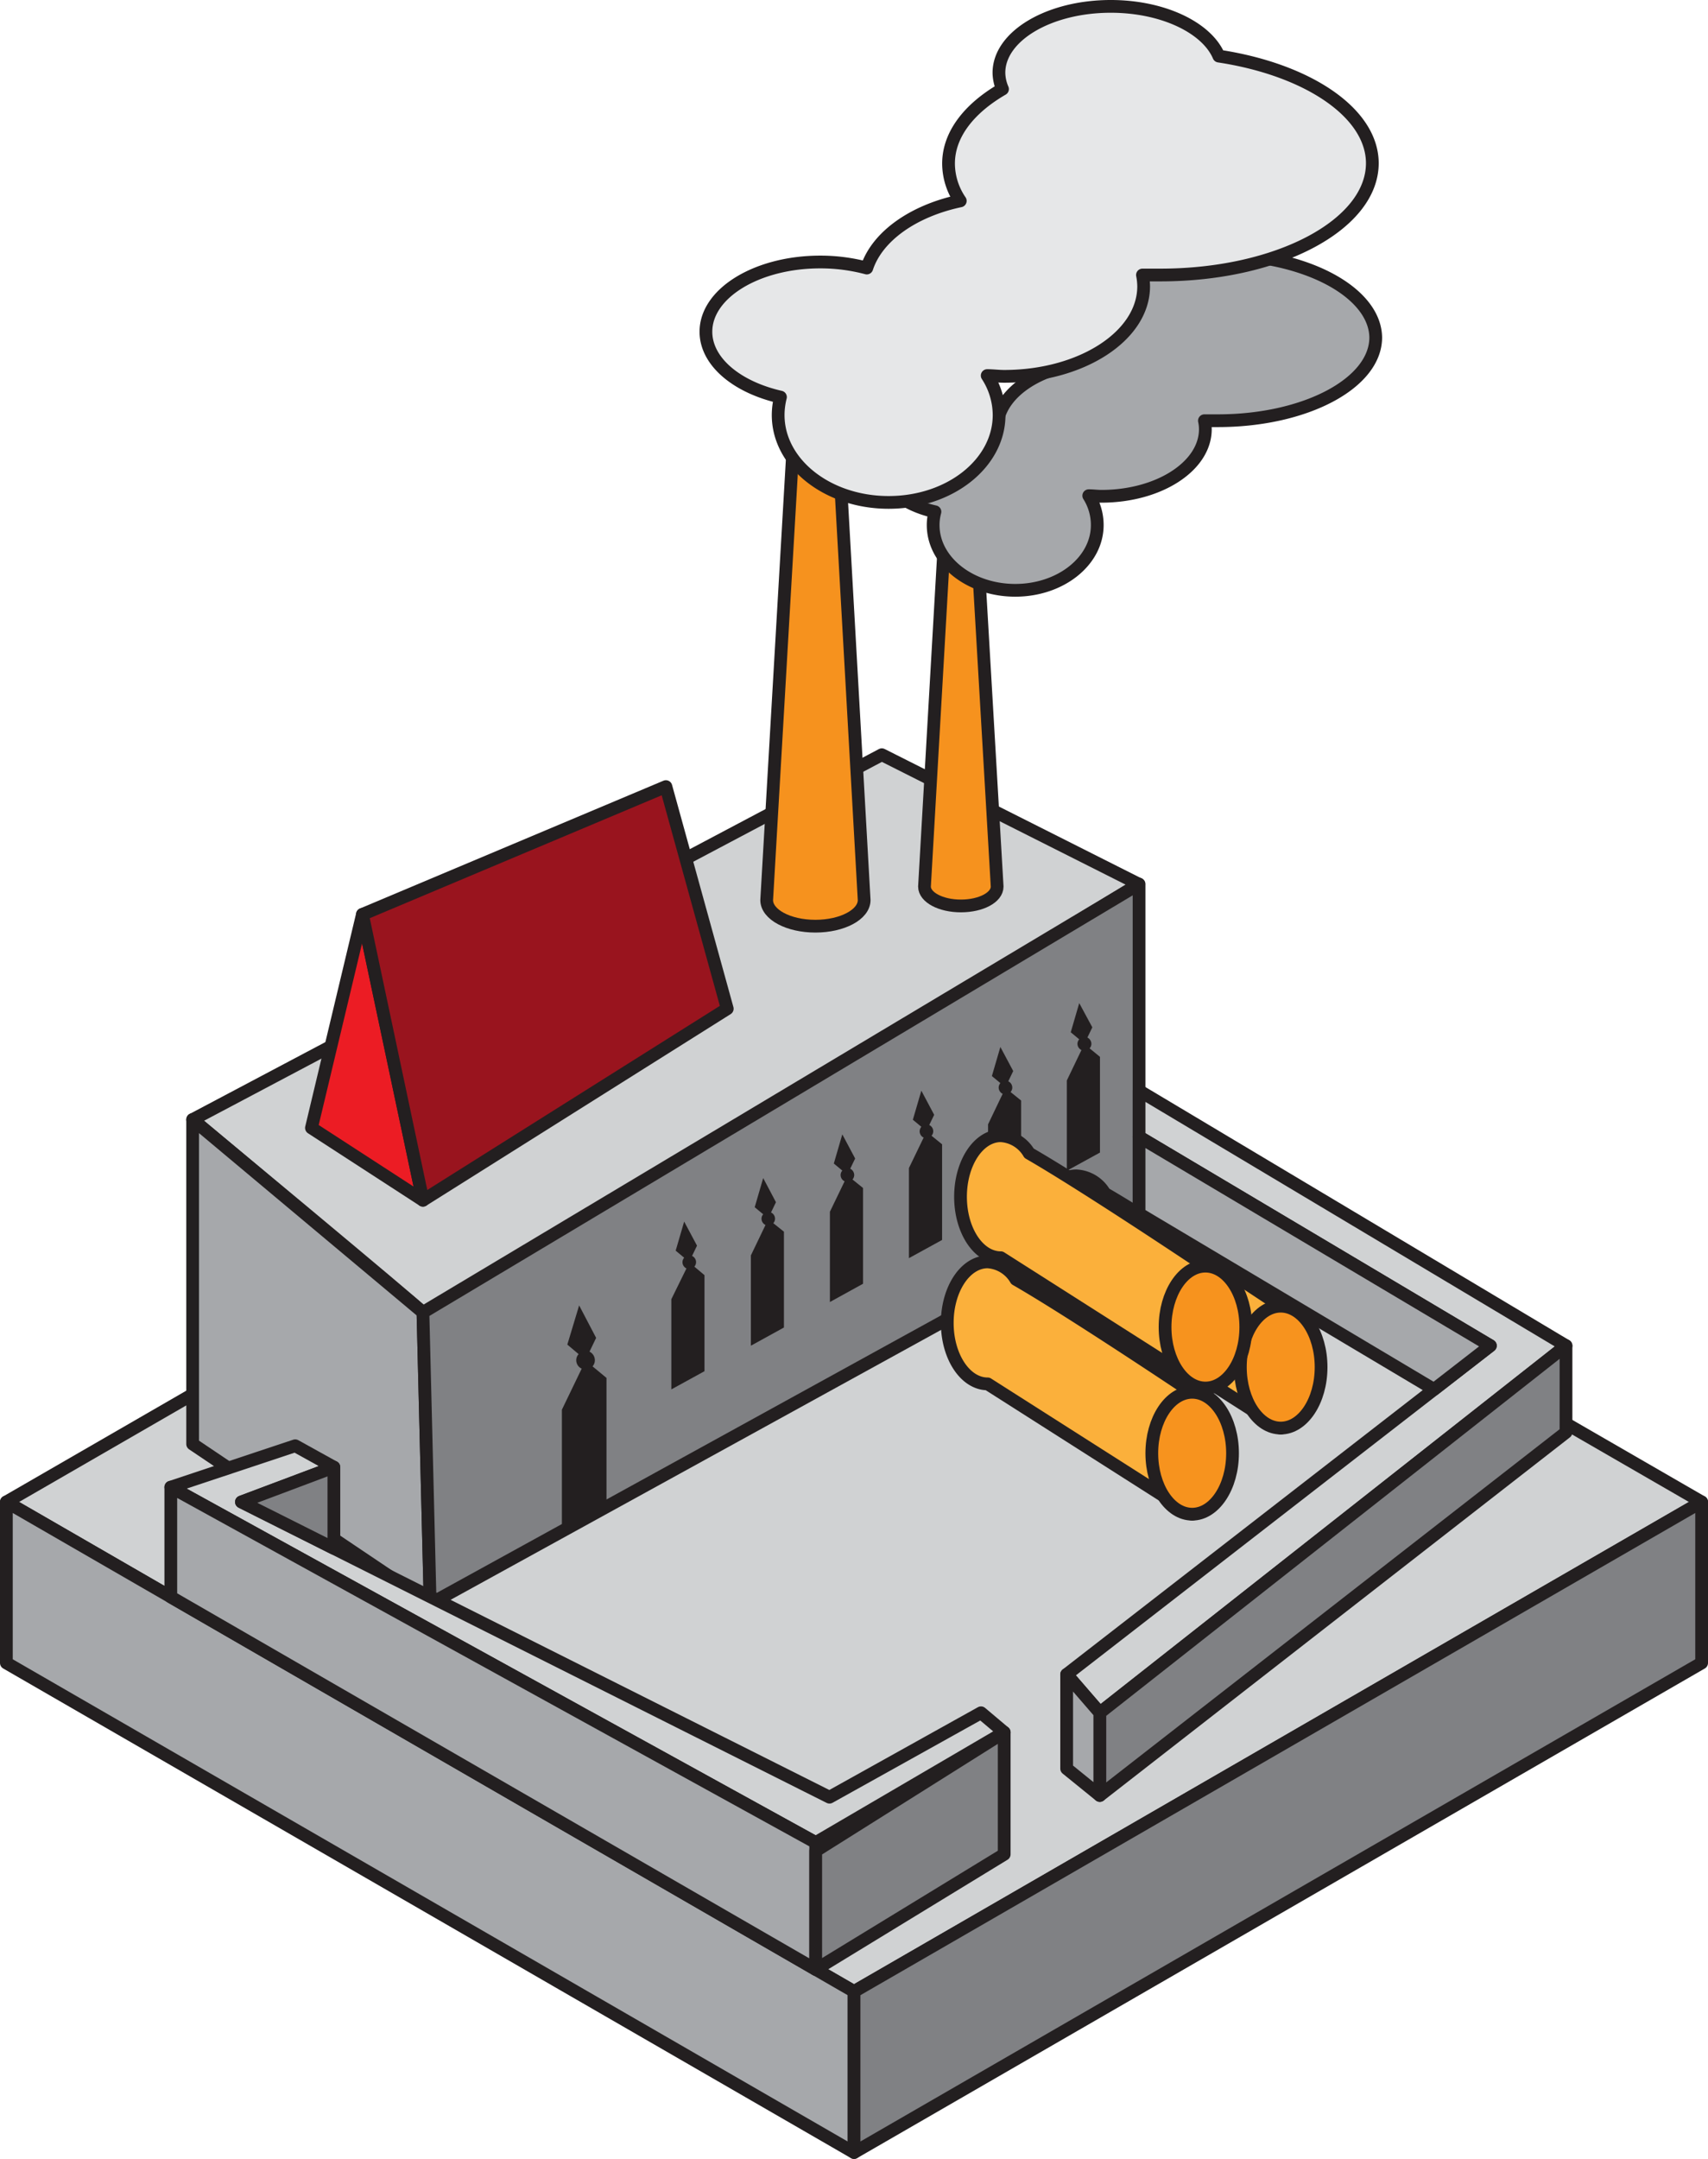 <svg id="Layer_1" data-name="Layer 1" xmlns="http://www.w3.org/2000/svg" viewBox="0 0 200.99 253.96"><defs><style>.cls-1{fill:#d0d2d3;}.cls-1,.cls-10,.cls-2,.cls-3,.cls-4,.cls-5,.cls-6,.cls-7,.cls-9{stroke:#231f20;stroke-linecap:round;stroke-linejoin:round;stroke-width:1.5px;}.cls-2{fill:#a6a8ab;}.cls-3{fill:#808184;}.cls-4{fill:#f6921e;}.cls-5{fill:#e6e7e8;}.cls-6{fill:#ec1c24;}.cls-7{fill:#99141e;}.cls-8{fill:#231f20;}.cls-9{fill:#fbb03b;}.cls-10{fill:#f7931e;}</style></defs><polygon class="cls-1" points="100.5 119.09 200.24 176.68 100.5 234.27 0.75 176.68 100.5 119.09"/><polygon class="cls-2" points="100.5 234.27 100.5 253.21 0.75 195.62 0.75 176.68 100.5 234.27"/><polygon class="cls-3" points="100.5 234.27 100.5 253.21 200.24 195.62 200.24 176.68 100.5 234.27"/><path class="cls-1" d="M22.67,131.7l81.1-42.92L134,104s-83.67,51.11-84.27,50.38S22.67,131.7,22.67,131.7Z"/><polygon class="cls-2" points="22.67 131.69 22.67 169.87 50.62 188.66 49.77 154.38 22.67 131.69"/><polygon class="cls-3" points="134.04 104 134.04 142.77 50.62 188.66 49.77 154.38 134.04 104"/><path class="cls-4" d="M115.09,65.78H111l-2.21,38.51c0,1.26,1.91,2.28,4.28,2.28s4.27-1,4.27-2.28Z"/><path class="cls-2" d="M148.38,30.3c-1.1-2.51-4.92-4.36-9.48-4.36-5.42,0-9.81,2.6-9.81,5.82a3.75,3.75,0,0,0,.31,1.43c-2.94,1.73-4.73,4-4.73,6.53A5.86,5.86,0,0,0,125.73,43c-4.12.87-7.29,3.11-8.18,5.89a15.6,15.6,0,0,0-4.08-.54c-5.54,0-10,2.74-10,6.12,0,2.63,2.73,4.87,6.55,5.73a5.89,5.89,0,0,0-.21,1.57c0,4.23,4.32,7.67,9.66,7.67s9.65-3.44,9.65-7.67a6.44,6.44,0,0,0-1-3.46c.49,0,1,.07,1.49.07,6.75,0,12.23-3.53,12.23-7.89a4.62,4.62,0,0,0-.11-1c.53,0,1.05,0,1.59,0,10.25,0,18.57-4.39,18.57-9.8C161.82,35.25,156.14,31.47,148.38,30.3Z"/><path class="cls-4" d="M98.77,54.21H93.22l-3,51.67c0,1.7,2.56,3.07,5.73,3.07s5.74-1.37,5.74-3.07Z"/><path class="cls-5" d="M143.43,6.6C142,3.24,136.83.75,130.71.75c-7.27,0-13.16,3.5-13.16,7.81a5,5,0,0,0,.42,1.92c-4,2.32-6.35,5.4-6.35,8.76A7.82,7.82,0,0,0,113,23.63c-5.53,1.17-9.78,4.17-11,7.9a21.24,21.24,0,0,0-5.48-.71c-7.43,0-13.45,3.67-13.45,8.2,0,3.53,3.65,6.53,8.77,7.69a8.72,8.72,0,0,0-.27,2.11c0,5.68,5.8,10.28,13,10.28s13-4.6,13-10.28a8.57,8.57,0,0,0-1.4-4.64c.66,0,1.32.09,2,.09,9.06,0,16.41-4.74,16.41-10.59a7.41,7.41,0,0,0-.14-1.33c.7,0,1.41,0,2.12,0,13.77,0,24.93-5.89,24.93-13.16C161.47,13.24,153.84,8.18,143.43,6.6Z"/><polygon class="cls-6" points="36.65 132.68 42.65 107.56 49.77 141.19 36.65 132.68"/><polygon class="cls-7" points="42.65 107.56 78.36 92.53 85.58 118.66 49.77 141.19 42.65 107.56"/><path class="cls-8" d="M69.73,160.73A1.09,1.09,0,0,0,70,160a1.12,1.12,0,0,0-.63-1l.78-1.62-2-3.82-1.39,4.61,1.33,1.12a1.05,1.05,0,0,0-.28.71,1.09,1.09,0,0,0,.64,1l-2.33,4.83v14.31l5.25-2.89V162.09Z"/><path class="cls-8" d="M81.71,149a.8.8,0,0,0,.2-.52.81.81,0,0,0-.47-.74l.58-1.21-1.51-2.83-1,3.42,1,.83a.83.83,0,0,0-.2.53.81.81,0,0,0,.47.73L79,152.83v10.61l3.9-2.14V150Z"/><path class="cls-8" d="M91,143.89a.8.8,0,0,0-.27-1.26l.58-1.21-1.5-2.84-1,3.43,1,.83a.8.8,0,0,0-.2.52.83.83,0,0,0,.47.74l-1.72,3.58V158.3l3.89-2.14V144.89Z"/><path class="cls-8" d="M100.32,138.75a.85.85,0,0,0,.2-.53.84.84,0,0,0-.47-.74l.58-1.2-1.51-2.84-1,3.43,1,.83a.8.8,0,0,0-.2.52.81.81,0,0,0,.47.74l-1.73,3.58v10.62l3.9-2.15V139.75Z"/><path class="cls-8" d="M109.62,133.6a.8.8,0,0,0,.2-.52.81.81,0,0,0-.47-.74l.58-1.2-1.51-2.84-1,3.42,1,.83a.85.85,0,0,0-.2.53.82.82,0,0,0,.47.74l-1.73,3.58V148l3.9-2.14V134.61Z"/><path class="cls-8" d="M118.92,128.46a.8.8,0,0,0,.2-.52.81.81,0,0,0-.47-.74l.58-1.21-1.51-2.83-1,3.42,1,.83a.81.81,0,0,0-.2.53.82.82,0,0,0,.47.73l-1.72,3.59v10.61l3.89-2.14V129.46Z"/><path class="cls-8" d="M128.22,123.32a.8.8,0,0,0,.21-.53.84.84,0,0,0-.47-.74l.58-1.2L127,118l-1,3.43,1,.83a.81.81,0,0,0-.21.52.83.83,0,0,0,.47.74l-1.72,3.58v10.62l3.9-2.14V124.32Z"/><polygon class="cls-1" points="34.74 170.07 20.1 174.94 95.99 216.75 118.17 203.78 115.44 201.48 97.61 211.41 28.41 176.68 39.29 172.59 34.74 170.07"/><polygon class="cls-2" points="20.1 174.94 20.1 187.86 95.99 231.67 95.99 216.75 20.1 174.94"/><polygon class="cls-3" points="118.17 203.78 118.17 218.13 95.99 231.67 95.99 217.73 118.17 203.78"/><polygon class="cls-3" points="39.29 172.59 39.29 182.14 28.41 176.68 39.29 172.59"/><polygon class="cls-1" points="134.04 128.3 184.28 158.3 129.42 201.48 125.52 196.97 175.38 158.3 134.04 133.73 134.04 128.3"/><polygon class="cls-3" points="129.42 201.48 129.42 211.21 184.28 168.49 184.28 158.3 129.42 201.48"/><polygon class="cls-2" points="134.04 133.73 134.04 142.77 168.75 163.44 175.38 158.3 134.04 133.73"/><polygon class="cls-2" points="125.52 196.97 125.52 208.05 129.42 211.21 129.42 201.48 125.52 196.97"/><path class="cls-9" d="M119.55,150.5a4.15,4.15,0,0,0-3.33-2.06c-2.62,0-4.75,3.21-4.75,7.18s2.13,7.17,4.75,7.17l24.07,15.33V163.78S126.14,154.29,119.55,150.5Z"/><ellipse class="cls-10" cx="140.29" cy="170.95" rx="4.75" ry="7.17"/><path class="cls-9" d="M130,140.38a4.09,4.09,0,0,0-3.33-2.06c-2.62,0-4.74,3.21-4.74,7.17s2.12,7.17,4.74,7.17L150.71,168V153.65S136.55,144.17,130,140.38Z"/><ellipse class="cls-10" cx="150.71" cy="160.82" rx="4.75" ry="7.17"/><path class="cls-9" d="M121.1,135.66a4.13,4.13,0,0,0-3.33-2.06c-2.62,0-4.74,3.21-4.74,7.18s2.12,7.17,4.74,7.17l24.08,15.33V148.94S127.69,139.45,121.1,135.66Z"/><ellipse class="cls-10" cx="141.85" cy="156.11" rx="4.75" ry="7.17"/></svg>